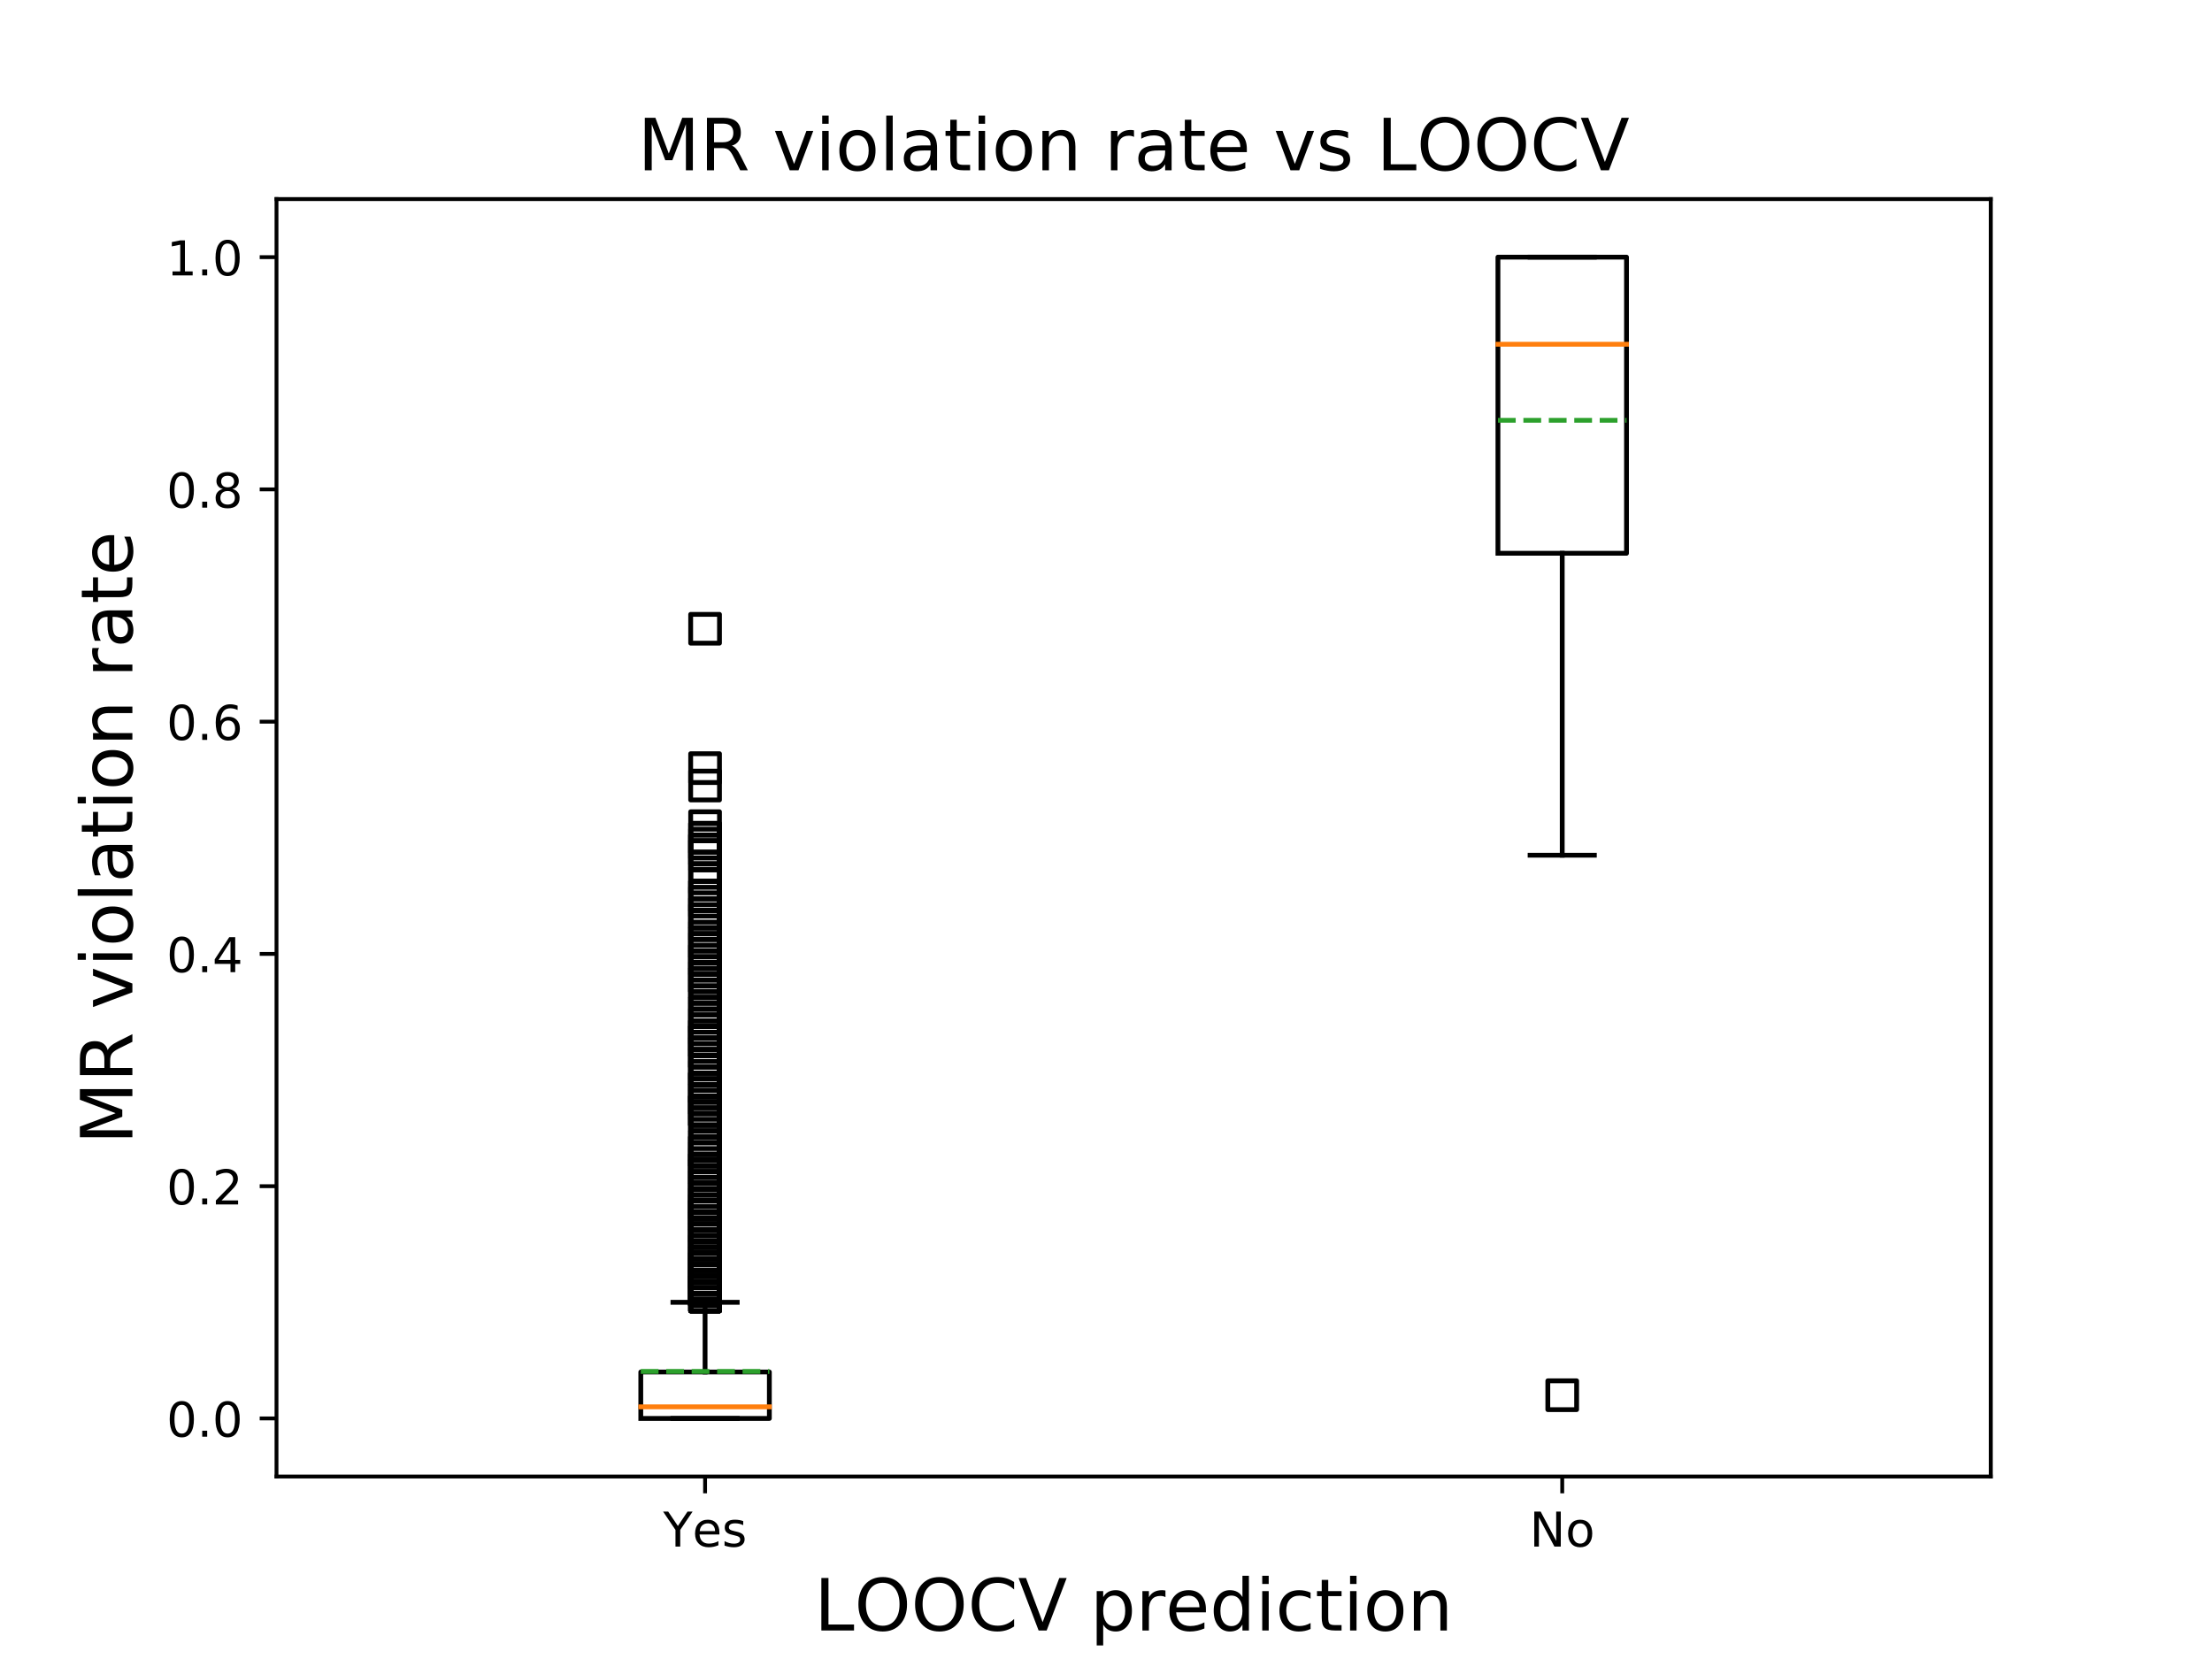 <?xml version="1.0" encoding="utf-8" standalone="no"?>
<!DOCTYPE svg PUBLIC "-//W3C//DTD SVG 1.1//EN"
  "http://www.w3.org/Graphics/SVG/1.1/DTD/svg11.dtd">
<!-- Created with matplotlib (https://matplotlib.org/) -->
<svg height="345.6pt" version="1.1" viewBox="0 0 460.8 345.6" width="460.8pt" xmlns="http://www.w3.org/2000/svg" xmlns:xlink="http://www.w3.org/1999/xlink">
 <defs>
  <style type="text/css">
*{stroke-linecap:butt;stroke-linejoin:round;}
  </style>
 </defs>
 <g id="figure_1">
  <g id="patch_1">
   <path d="M 0 345.6 
L 460.8 345.6 
L 460.8 0 
L 0 0 
z
" style="fill:#ffffff;"/>
  </g>
  <g id="axes_1">
   <g id="patch_2">
    <path d="M 57.6 307.584 
L 414.72 307.584 
L 414.72 41.472 
L 57.6 41.472 
z
" style="fill:#ffffff;"/>
   </g>
   <g id="matplotlib.axis_1">
    <g id="xtick_1">
     <g id="line2d_1">
      <defs>
       <path d="M 0 0 
L 0 3.5 
" id="m3d02e67200" style="stroke:#000000;stroke-width:0.8;"/>
      </defs>
      <g>
       <use style="stroke:#000000;stroke-width:0.8;" x="146.88" xlink:href="#m3d02e67200" y="307.584"/>
      </g>
     </g>
     <g id="text_1">
      <!-- Yes -->
      <defs>
       <path d="M -0.203 72.906 
L 10.406 72.906 
L 30.609 42.922 
L 50.688 72.906 
L 61.281 72.906 
L 35.5 34.719 
L 35.5 0 
L 25.594 0 
L 25.594 34.719 
z
" id="DejaVuSans-89"/>
       <path d="M 56.203 29.594 
L 56.203 25.203 
L 14.891 25.203 
Q 15.484 15.922 20.484 11.062 
Q 25.484 6.203 34.422 6.203 
Q 39.594 6.203 44.453 7.469 
Q 49.312 8.734 54.109 11.281 
L 54.109 2.781 
Q 49.266 0.734 44.188 -0.344 
Q 39.109 -1.422 33.891 -1.422 
Q 20.797 -1.422 13.156 6.188 
Q 5.516 13.812 5.516 26.812 
Q 5.516 40.234 12.766 48.109 
Q 20.016 56 32.328 56 
Q 43.359 56 49.781 48.891 
Q 56.203 41.797 56.203 29.594 
z
M 47.219 32.234 
Q 47.125 39.594 43.094 43.984 
Q 39.062 48.391 32.422 48.391 
Q 24.906 48.391 20.391 44.141 
Q 15.875 39.891 15.188 32.172 
z
" id="DejaVuSans-101"/>
       <path d="M 44.281 53.078 
L 44.281 44.578 
Q 40.484 46.531 36.375 47.5 
Q 32.281 48.484 27.875 48.484 
Q 21.188 48.484 17.844 46.438 
Q 14.5 44.391 14.5 40.281 
Q 14.5 37.156 16.891 35.375 
Q 19.281 33.594 26.516 31.984 
L 29.594 31.297 
Q 39.156 29.25 43.188 25.516 
Q 47.219 21.781 47.219 15.094 
Q 47.219 7.469 41.188 3.016 
Q 35.156 -1.422 24.609 -1.422 
Q 20.219 -1.422 15.453 -0.562 
Q 10.688 0.297 5.422 2 
L 5.422 11.281 
Q 10.406 8.688 15.234 7.391 
Q 20.062 6.109 24.812 6.109 
Q 31.156 6.109 34.562 8.281 
Q 37.984 10.453 37.984 14.406 
Q 37.984 18.062 35.516 20.016 
Q 33.062 21.969 24.703 23.781 
L 21.578 24.516 
Q 13.234 26.266 9.516 29.906 
Q 5.812 33.547 5.812 39.891 
Q 5.812 47.609 11.281 51.797 
Q 16.75 56 26.812 56 
Q 31.781 56 36.172 55.266 
Q 40.578 54.547 44.281 53.078 
z
" id="DejaVuSans-115"/>
      </defs>
      <g transform="translate(138.155 322.182)scale(0.1 -0.1)">
       <use xlink:href="#DejaVuSans-89"/>
       <use x="60.881" xlink:href="#DejaVuSans-101"/>
       <use x="122.404" xlink:href="#DejaVuSans-115"/>
      </g>
     </g>
    </g>
    <g id="xtick_2">
     <g id="line2d_2">
      <g>
       <use style="stroke:#000000;stroke-width:0.8;" x="325.44" xlink:href="#m3d02e67200" y="307.584"/>
      </g>
     </g>
     <g id="text_2">
      <!-- No -->
      <defs>
       <path d="M 9.812 72.906 
L 23.094 72.906 
L 55.422 11.922 
L 55.422 72.906 
L 64.984 72.906 
L 64.984 0 
L 51.703 0 
L 19.391 60.984 
L 19.391 0 
L 9.812 0 
z
" id="DejaVuSans-78"/>
       <path d="M 30.609 48.391 
Q 23.391 48.391 19.188 42.75 
Q 14.984 37.109 14.984 27.297 
Q 14.984 17.484 19.156 11.844 
Q 23.344 6.203 30.609 6.203 
Q 37.797 6.203 41.984 11.859 
Q 46.188 17.531 46.188 27.297 
Q 46.188 37.016 41.984 42.703 
Q 37.797 48.391 30.609 48.391 
z
M 30.609 56 
Q 42.328 56 49.016 48.375 
Q 55.719 40.766 55.719 27.297 
Q 55.719 13.875 49.016 6.219 
Q 42.328 -1.422 30.609 -1.422 
Q 18.844 -1.422 12.172 6.219 
Q 5.516 13.875 5.516 27.297 
Q 5.516 40.766 12.172 48.375 
Q 18.844 56 30.609 56 
z
" id="DejaVuSans-111"/>
      </defs>
      <g transform="translate(318.64 322.182)scale(0.1 -0.1)">
       <use xlink:href="#DejaVuSans-78"/>
       <use x="74.805" xlink:href="#DejaVuSans-111"/>
      </g>
     </g>
    </g>
    <g id="text_3">
     <!-- LOOCV prediction -->
     <defs>
      <path d="M 9.812 72.906 
L 19.672 72.906 
L 19.672 8.297 
L 55.172 8.297 
L 55.172 0 
L 9.812 0 
z
" id="DejaVuSans-76"/>
      <path d="M 39.406 66.219 
Q 28.656 66.219 22.328 58.203 
Q 16.016 50.203 16.016 36.375 
Q 16.016 22.609 22.328 14.594 
Q 28.656 6.594 39.406 6.594 
Q 50.141 6.594 56.422 14.594 
Q 62.703 22.609 62.703 36.375 
Q 62.703 50.203 56.422 58.203 
Q 50.141 66.219 39.406 66.219 
z
M 39.406 74.219 
Q 54.734 74.219 63.906 63.938 
Q 73.094 53.656 73.094 36.375 
Q 73.094 19.141 63.906 8.859 
Q 54.734 -1.422 39.406 -1.422 
Q 24.031 -1.422 14.812 8.828 
Q 5.609 19.094 5.609 36.375 
Q 5.609 53.656 14.812 63.938 
Q 24.031 74.219 39.406 74.219 
z
" id="DejaVuSans-79"/>
      <path d="M 64.406 67.281 
L 64.406 56.891 
Q 59.422 61.531 53.781 63.812 
Q 48.141 66.109 41.797 66.109 
Q 29.297 66.109 22.656 58.469 
Q 16.016 50.828 16.016 36.375 
Q 16.016 21.969 22.656 14.328 
Q 29.297 6.688 41.797 6.688 
Q 48.141 6.688 53.781 8.984 
Q 59.422 11.281 64.406 15.922 
L 64.406 5.609 
Q 59.234 2.094 53.438 0.328 
Q 47.656 -1.422 41.219 -1.422 
Q 24.656 -1.422 15.125 8.703 
Q 5.609 18.844 5.609 36.375 
Q 5.609 53.953 15.125 64.078 
Q 24.656 74.219 41.219 74.219 
Q 47.75 74.219 53.531 72.484 
Q 59.328 70.75 64.406 67.281 
z
" id="DejaVuSans-67"/>
      <path d="M 28.609 0 
L 0.781 72.906 
L 11.078 72.906 
L 34.188 11.531 
L 57.328 72.906 
L 67.578 72.906 
L 39.797 0 
z
" id="DejaVuSans-86"/>
      <path id="DejaVuSans-32"/>
      <path d="M 18.109 8.203 
L 18.109 -20.797 
L 9.078 -20.797 
L 9.078 54.688 
L 18.109 54.688 
L 18.109 46.391 
Q 20.953 51.266 25.266 53.625 
Q 29.594 56 35.594 56 
Q 45.562 56 51.781 48.094 
Q 58.016 40.188 58.016 27.297 
Q 58.016 14.406 51.781 6.484 
Q 45.562 -1.422 35.594 -1.422 
Q 29.594 -1.422 25.266 0.953 
Q 20.953 3.328 18.109 8.203 
z
M 48.688 27.297 
Q 48.688 37.203 44.609 42.844 
Q 40.531 48.484 33.406 48.484 
Q 26.266 48.484 22.188 42.844 
Q 18.109 37.203 18.109 27.297 
Q 18.109 17.391 22.188 11.75 
Q 26.266 6.109 33.406 6.109 
Q 40.531 6.109 44.609 11.75 
Q 48.688 17.391 48.688 27.297 
z
" id="DejaVuSans-112"/>
      <path d="M 41.109 46.297 
Q 39.594 47.172 37.812 47.578 
Q 36.031 48 33.891 48 
Q 26.266 48 22.188 43.047 
Q 18.109 38.094 18.109 28.812 
L 18.109 0 
L 9.078 0 
L 9.078 54.688 
L 18.109 54.688 
L 18.109 46.188 
Q 20.953 51.172 25.484 53.578 
Q 30.031 56 36.531 56 
Q 37.453 56 38.578 55.875 
Q 39.703 55.766 41.062 55.516 
z
" id="DejaVuSans-114"/>
      <path d="M 45.406 46.391 
L 45.406 75.984 
L 54.391 75.984 
L 54.391 0 
L 45.406 0 
L 45.406 8.203 
Q 42.578 3.328 38.25 0.953 
Q 33.938 -1.422 27.875 -1.422 
Q 17.969 -1.422 11.734 6.484 
Q 5.516 14.406 5.516 27.297 
Q 5.516 40.188 11.734 48.094 
Q 17.969 56 27.875 56 
Q 33.938 56 38.25 53.625 
Q 42.578 51.266 45.406 46.391 
z
M 14.797 27.297 
Q 14.797 17.391 18.875 11.75 
Q 22.953 6.109 30.078 6.109 
Q 37.203 6.109 41.297 11.75 
Q 45.406 17.391 45.406 27.297 
Q 45.406 37.203 41.297 42.844 
Q 37.203 48.484 30.078 48.484 
Q 22.953 48.484 18.875 42.844 
Q 14.797 37.203 14.797 27.297 
z
" id="DejaVuSans-100"/>
      <path d="M 9.422 54.688 
L 18.406 54.688 
L 18.406 0 
L 9.422 0 
z
M 9.422 75.984 
L 18.406 75.984 
L 18.406 64.594 
L 9.422 64.594 
z
" id="DejaVuSans-105"/>
      <path d="M 48.781 52.594 
L 48.781 44.188 
Q 44.969 46.297 41.141 47.344 
Q 37.312 48.391 33.406 48.391 
Q 24.656 48.391 19.812 42.844 
Q 14.984 37.312 14.984 27.297 
Q 14.984 17.281 19.812 11.734 
Q 24.656 6.203 33.406 6.203 
Q 37.312 6.203 41.141 7.25 
Q 44.969 8.297 48.781 10.406 
L 48.781 2.094 
Q 45.016 0.344 40.984 -0.531 
Q 36.969 -1.422 32.422 -1.422 
Q 20.062 -1.422 12.781 6.344 
Q 5.516 14.109 5.516 27.297 
Q 5.516 40.672 12.859 48.328 
Q 20.219 56 33.016 56 
Q 37.156 56 41.109 55.141 
Q 45.062 54.297 48.781 52.594 
z
" id="DejaVuSans-99"/>
      <path d="M 18.312 70.219 
L 18.312 54.688 
L 36.812 54.688 
L 36.812 47.703 
L 18.312 47.703 
L 18.312 18.016 
Q 18.312 11.328 20.141 9.422 
Q 21.969 7.516 27.594 7.516 
L 36.812 7.516 
L 36.812 0 
L 27.594 0 
Q 17.188 0 13.234 3.875 
Q 9.281 7.766 9.281 18.016 
L 9.281 47.703 
L 2.688 47.703 
L 2.688 54.688 
L 9.281 54.688 
L 9.281 70.219 
z
" id="DejaVuSans-116"/>
      <path d="M 54.891 33.016 
L 54.891 0 
L 45.906 0 
L 45.906 32.719 
Q 45.906 40.484 42.875 44.328 
Q 39.844 48.188 33.797 48.188 
Q 26.516 48.188 22.312 43.547 
Q 18.109 38.922 18.109 30.906 
L 18.109 0 
L 9.078 0 
L 9.078 54.688 
L 18.109 54.688 
L 18.109 46.188 
Q 21.344 51.125 25.703 53.562 
Q 30.078 56 35.797 56 
Q 45.219 56 50.047 50.172 
Q 54.891 44.344 54.891 33.016 
z
" id="DejaVuSans-110"/>
     </defs>
     <g transform="translate(169.634 339.66)scale(0.15 -0.15)">
      <use xlink:href="#DejaVuSans-76"/>
      <use x="55.666" xlink:href="#DejaVuSans-79"/>
      <use x="134.377" xlink:href="#DejaVuSans-79"/>
      <use x="213.088" xlink:href="#DejaVuSans-67"/>
      <use x="282.912" xlink:href="#DejaVuSans-86"/>
      <use x="351.32" xlink:href="#DejaVuSans-32"/>
      <use x="383.107" xlink:href="#DejaVuSans-112"/>
      <use x="446.584" xlink:href="#DejaVuSans-114"/>
      <use x="487.666" xlink:href="#DejaVuSans-101"/>
      <use x="549.189" xlink:href="#DejaVuSans-100"/>
      <use x="612.666" xlink:href="#DejaVuSans-105"/>
      <use x="640.449" xlink:href="#DejaVuSans-99"/>
      <use x="695.43" xlink:href="#DejaVuSans-116"/>
      <use x="734.639" xlink:href="#DejaVuSans-105"/>
      <use x="762.422" xlink:href="#DejaVuSans-111"/>
      <use x="823.604" xlink:href="#DejaVuSans-110"/>
     </g>
    </g>
   </g>
   <g id="matplotlib.axis_2">
    <g id="ytick_1">
     <g id="line2d_3">
      <defs>
       <path d="M 0 0 
L -3.5 0 
" id="me5394cf40d" style="stroke:#000000;stroke-width:0.8;"/>
      </defs>
      <g>
       <use style="stroke:#000000;stroke-width:0.8;" x="57.6" xlink:href="#me5394cf40d" y="295.488"/>
      </g>
     </g>
     <g id="text_4">
      <!-- 0.0 -->
      <defs>
       <path d="M 31.781 66.406 
Q 24.172 66.406 20.328 58.906 
Q 16.5 51.422 16.5 36.375 
Q 16.5 21.391 20.328 13.891 
Q 24.172 6.391 31.781 6.391 
Q 39.453 6.391 43.281 13.891 
Q 47.125 21.391 47.125 36.375 
Q 47.125 51.422 43.281 58.906 
Q 39.453 66.406 31.781 66.406 
z
M 31.781 74.219 
Q 44.047 74.219 50.516 64.516 
Q 56.984 54.828 56.984 36.375 
Q 56.984 17.969 50.516 8.266 
Q 44.047 -1.422 31.781 -1.422 
Q 19.531 -1.422 13.062 8.266 
Q 6.594 17.969 6.594 36.375 
Q 6.594 54.828 13.062 64.516 
Q 19.531 74.219 31.781 74.219 
z
" id="DejaVuSans-48"/>
       <path d="M 10.688 12.406 
L 21 12.406 
L 21 0 
L 10.688 0 
z
" id="DejaVuSans-46"/>
      </defs>
      <g transform="translate(34.697 299.287)scale(0.1 -0.1)">
       <use xlink:href="#DejaVuSans-48"/>
       <use x="63.623" xlink:href="#DejaVuSans-46"/>
       <use x="95.41" xlink:href="#DejaVuSans-48"/>
      </g>
     </g>
    </g>
    <g id="ytick_2">
     <g id="line2d_4">
      <g>
       <use style="stroke:#000000;stroke-width:0.8;" x="57.6" xlink:href="#me5394cf40d" y="247.104"/>
      </g>
     </g>
     <g id="text_5">
      <!-- 0.2 -->
      <defs>
       <path d="M 19.188 8.297 
L 53.609 8.297 
L 53.609 0 
L 7.328 0 
L 7.328 8.297 
Q 12.938 14.109 22.625 23.891 
Q 32.328 33.688 34.812 36.531 
Q 39.547 41.844 41.422 45.531 
Q 43.312 49.219 43.312 52.781 
Q 43.312 58.594 39.234 62.25 
Q 35.156 65.922 28.609 65.922 
Q 23.969 65.922 18.812 64.312 
Q 13.672 62.703 7.812 59.422 
L 7.812 69.391 
Q 13.766 71.781 18.938 73 
Q 24.125 74.219 28.422 74.219 
Q 39.75 74.219 46.484 68.547 
Q 53.219 62.891 53.219 53.422 
Q 53.219 48.922 51.531 44.891 
Q 49.859 40.875 45.406 35.406 
Q 44.188 33.984 37.641 27.219 
Q 31.109 20.453 19.188 8.297 
z
" id="DejaVuSans-50"/>
      </defs>
      <g transform="translate(34.697 250.903)scale(0.1 -0.1)">
       <use xlink:href="#DejaVuSans-48"/>
       <use x="63.623" xlink:href="#DejaVuSans-46"/>
       <use x="95.41" xlink:href="#DejaVuSans-50"/>
      </g>
     </g>
    </g>
    <g id="ytick_3">
     <g id="line2d_5">
      <g>
       <use style="stroke:#000000;stroke-width:0.8;" x="57.6" xlink:href="#me5394cf40d" y="198.72"/>
      </g>
     </g>
     <g id="text_6">
      <!-- 0.4 -->
      <defs>
       <path d="M 37.797 64.312 
L 12.891 25.391 
L 37.797 25.391 
z
M 35.203 72.906 
L 47.609 72.906 
L 47.609 25.391 
L 58.016 25.391 
L 58.016 17.188 
L 47.609 17.188 
L 47.609 0 
L 37.797 0 
L 37.797 17.188 
L 4.891 17.188 
L 4.891 26.703 
z
" id="DejaVuSans-52"/>
      </defs>
      <g transform="translate(34.697 202.519)scale(0.1 -0.1)">
       <use xlink:href="#DejaVuSans-48"/>
       <use x="63.623" xlink:href="#DejaVuSans-46"/>
       <use x="95.41" xlink:href="#DejaVuSans-52"/>
      </g>
     </g>
    </g>
    <g id="ytick_4">
     <g id="line2d_6">
      <g>
       <use style="stroke:#000000;stroke-width:0.8;" x="57.6" xlink:href="#me5394cf40d" y="150.336"/>
      </g>
     </g>
     <g id="text_7">
      <!-- 0.6 -->
      <defs>
       <path d="M 33.016 40.375 
Q 26.375 40.375 22.484 35.828 
Q 18.609 31.297 18.609 23.391 
Q 18.609 15.531 22.484 10.953 
Q 26.375 6.391 33.016 6.391 
Q 39.656 6.391 43.531 10.953 
Q 47.406 15.531 47.406 23.391 
Q 47.406 31.297 43.531 35.828 
Q 39.656 40.375 33.016 40.375 
z
M 52.594 71.297 
L 52.594 62.312 
Q 48.875 64.062 45.094 64.984 
Q 41.312 65.922 37.594 65.922 
Q 27.828 65.922 22.672 59.328 
Q 17.531 52.734 16.797 39.406 
Q 19.672 43.656 24.016 45.922 
Q 28.375 48.188 33.594 48.188 
Q 44.578 48.188 50.953 41.516 
Q 57.328 34.859 57.328 23.391 
Q 57.328 12.156 50.688 5.359 
Q 44.047 -1.422 33.016 -1.422 
Q 20.359 -1.422 13.672 8.266 
Q 6.984 17.969 6.984 36.375 
Q 6.984 53.656 15.188 63.938 
Q 23.391 74.219 37.203 74.219 
Q 40.922 74.219 44.703 73.484 
Q 48.484 72.75 52.594 71.297 
z
" id="DejaVuSans-54"/>
      </defs>
      <g transform="translate(34.697 154.135)scale(0.1 -0.1)">
       <use xlink:href="#DejaVuSans-48"/>
       <use x="63.623" xlink:href="#DejaVuSans-46"/>
       <use x="95.41" xlink:href="#DejaVuSans-54"/>
      </g>
     </g>
    </g>
    <g id="ytick_5">
     <g id="line2d_7">
      <g>
       <use style="stroke:#000000;stroke-width:0.8;" x="57.6" xlink:href="#me5394cf40d" y="101.952"/>
      </g>
     </g>
     <g id="text_8">
      <!-- 0.8 -->
      <defs>
       <path d="M 31.781 34.625 
Q 24.75 34.625 20.719 30.859 
Q 16.703 27.094 16.703 20.516 
Q 16.703 13.922 20.719 10.156 
Q 24.75 6.391 31.781 6.391 
Q 38.812 6.391 42.859 10.172 
Q 46.922 13.969 46.922 20.516 
Q 46.922 27.094 42.891 30.859 
Q 38.875 34.625 31.781 34.625 
z
M 21.922 38.812 
Q 15.578 40.375 12.031 44.719 
Q 8.5 49.078 8.5 55.328 
Q 8.5 64.062 14.719 69.141 
Q 20.953 74.219 31.781 74.219 
Q 42.672 74.219 48.875 69.141 
Q 55.078 64.062 55.078 55.328 
Q 55.078 49.078 51.531 44.719 
Q 48 40.375 41.703 38.812 
Q 48.828 37.156 52.797 32.312 
Q 56.781 27.484 56.781 20.516 
Q 56.781 9.906 50.312 4.234 
Q 43.844 -1.422 31.781 -1.422 
Q 19.734 -1.422 13.25 4.234 
Q 6.781 9.906 6.781 20.516 
Q 6.781 27.484 10.781 32.312 
Q 14.797 37.156 21.922 38.812 
z
M 18.312 54.391 
Q 18.312 48.734 21.844 45.562 
Q 25.391 42.391 31.781 42.391 
Q 38.141 42.391 41.719 45.562 
Q 45.312 48.734 45.312 54.391 
Q 45.312 60.062 41.719 63.234 
Q 38.141 66.406 31.781 66.406 
Q 25.391 66.406 21.844 63.234 
Q 18.312 60.062 18.312 54.391 
z
" id="DejaVuSans-56"/>
      </defs>
      <g transform="translate(34.697 105.751)scale(0.1 -0.1)">
       <use xlink:href="#DejaVuSans-48"/>
       <use x="63.623" xlink:href="#DejaVuSans-46"/>
       <use x="95.41" xlink:href="#DejaVuSans-56"/>
      </g>
     </g>
    </g>
    <g id="ytick_6">
     <g id="line2d_8">
      <g>
       <use style="stroke:#000000;stroke-width:0.8;" x="57.6" xlink:href="#me5394cf40d" y="53.568"/>
      </g>
     </g>
     <g id="text_9">
      <!-- 1.0 -->
      <defs>
       <path d="M 12.406 8.297 
L 28.516 8.297 
L 28.516 63.922 
L 10.984 60.406 
L 10.984 69.391 
L 28.422 72.906 
L 38.281 72.906 
L 38.281 8.297 
L 54.391 8.297 
L 54.391 0 
L 12.406 0 
z
" id="DejaVuSans-49"/>
      </defs>
      <g transform="translate(34.697 57.367)scale(0.1 -0.1)">
       <use xlink:href="#DejaVuSans-49"/>
       <use x="63.623" xlink:href="#DejaVuSans-46"/>
       <use x="95.41" xlink:href="#DejaVuSans-48"/>
      </g>
     </g>
    </g>
    <g id="text_10">
     <!-- MR violation rate -->
     <defs>
      <path d="M 9.812 72.906 
L 24.516 72.906 
L 43.109 23.297 
L 61.812 72.906 
L 76.516 72.906 
L 76.516 0 
L 66.891 0 
L 66.891 64.016 
L 48.094 14.016 
L 38.188 14.016 
L 19.391 64.016 
L 19.391 0 
L 9.812 0 
z
" id="DejaVuSans-77"/>
      <path d="M 44.391 34.188 
Q 47.562 33.109 50.562 29.594 
Q 53.562 26.078 56.594 19.922 
L 66.609 0 
L 56 0 
L 46.688 18.703 
Q 43.062 26.031 39.672 28.422 
Q 36.281 30.812 30.422 30.812 
L 19.672 30.812 
L 19.672 0 
L 9.812 0 
L 9.812 72.906 
L 32.078 72.906 
Q 44.578 72.906 50.734 67.672 
Q 56.891 62.453 56.891 51.906 
Q 56.891 45.016 53.688 40.469 
Q 50.484 35.938 44.391 34.188 
z
M 19.672 64.797 
L 19.672 38.922 
L 32.078 38.922 
Q 39.203 38.922 42.844 42.219 
Q 46.484 45.516 46.484 51.906 
Q 46.484 58.297 42.844 61.547 
Q 39.203 64.797 32.078 64.797 
z
" id="DejaVuSans-82"/>
      <path d="M 2.984 54.688 
L 12.5 54.688 
L 29.594 8.797 
L 46.688 54.688 
L 56.203 54.688 
L 35.688 0 
L 23.484 0 
z
" id="DejaVuSans-118"/>
      <path d="M 9.422 75.984 
L 18.406 75.984 
L 18.406 0 
L 9.422 0 
z
" id="DejaVuSans-108"/>
      <path d="M 34.281 27.484 
Q 23.391 27.484 19.188 25 
Q 14.984 22.516 14.984 16.5 
Q 14.984 11.719 18.141 8.906 
Q 21.297 6.109 26.703 6.109 
Q 34.188 6.109 38.703 11.406 
Q 43.219 16.703 43.219 25.484 
L 43.219 27.484 
z
M 52.203 31.203 
L 52.203 0 
L 43.219 0 
L 43.219 8.297 
Q 40.141 3.328 35.547 0.953 
Q 30.953 -1.422 24.312 -1.422 
Q 15.922 -1.422 10.953 3.297 
Q 6 8.016 6 15.922 
Q 6 25.141 12.172 29.828 
Q 18.359 34.516 30.609 34.516 
L 43.219 34.516 
L 43.219 35.406 
Q 43.219 41.609 39.141 45 
Q 35.062 48.391 27.688 48.391 
Q 23 48.391 18.547 47.266 
Q 14.109 46.141 10.016 43.891 
L 10.016 52.203 
Q 14.938 54.109 19.578 55.047 
Q 24.219 56 28.609 56 
Q 40.484 56 46.344 49.844 
Q 52.203 43.703 52.203 31.203 
z
" id="DejaVuSans-97"/>
     </defs>
     <g transform="translate(27.577 238.369)rotate(-90)scale(0.15 -0.15)">
      <use xlink:href="#DejaVuSans-77"/>
      <use x="86.279" xlink:href="#DejaVuSans-82"/>
      <use x="155.762" xlink:href="#DejaVuSans-32"/>
      <use x="187.549" xlink:href="#DejaVuSans-118"/>
      <use x="246.729" xlink:href="#DejaVuSans-105"/>
      <use x="274.512" xlink:href="#DejaVuSans-111"/>
      <use x="335.693" xlink:href="#DejaVuSans-108"/>
      <use x="363.477" xlink:href="#DejaVuSans-97"/>
      <use x="424.756" xlink:href="#DejaVuSans-116"/>
      <use x="463.965" xlink:href="#DejaVuSans-105"/>
      <use x="491.748" xlink:href="#DejaVuSans-111"/>
      <use x="552.93" xlink:href="#DejaVuSans-110"/>
      <use x="616.309" xlink:href="#DejaVuSans-32"/>
      <use x="648.096" xlink:href="#DejaVuSans-114"/>
      <use x="689.209" xlink:href="#DejaVuSans-97"/>
      <use x="750.488" xlink:href="#DejaVuSans-116"/>
      <use x="789.697" xlink:href="#DejaVuSans-101"/>
     </g>
    </g>
   </g>
   <g id="line2d_9">
    <path clip-path="url(#p00216e7d6b)" d="M 133.488 295.488 
L 160.272 295.488 
L 160.272 285.811 
L 133.488 285.811 
L 133.488 295.488 
" style="fill:none;stroke:#000000;stroke-linecap:square;"/>
   </g>
   <g id="line2d_10">
    <path clip-path="url(#p00216e7d6b)" d="M 146.88 295.488 
L 146.88 295.488 
" style="fill:none;stroke:#000000;stroke-linecap:square;"/>
   </g>
   <g id="line2d_11">
    <path clip-path="url(#p00216e7d6b)" d="M 146.88 285.811 
L 146.88 271.296 
" style="fill:none;stroke:#000000;stroke-linecap:square;"/>
   </g>
   <g id="line2d_12">
    <path clip-path="url(#p00216e7d6b)" d="M 140.184 295.488 
L 153.576 295.488 
" style="fill:none;stroke:#000000;stroke-linecap:square;"/>
   </g>
   <g id="line2d_13">
    <path clip-path="url(#p00216e7d6b)" d="M 140.184 271.296 
L 153.576 271.296 
" style="fill:none;stroke:#000000;stroke-linecap:square;"/>
   </g>
   <g id="line2d_14">
    <defs>
     <path d="M -3 3 
L 3 3 
L 3 -3 
L -3 -3 
z
" id="m9f5972777c" style="stroke:#000000;stroke-linejoin:miter;"/>
    </defs>
    <g clip-path="url(#p00216e7d6b)">
     <use style="fill-opacity:0;stroke:#000000;stroke-linejoin:miter;" x="146.88" xlink:href="#m9f5972777c" y="266.458"/>
     <use style="fill-opacity:0;stroke:#000000;stroke-linejoin:miter;" x="146.88" xlink:href="#m9f5972777c" y="249.523"/>
     <use style="fill-opacity:0;stroke:#000000;stroke-linejoin:miter;" x="146.88" xlink:href="#m9f5972777c" y="243.475"/>
     <use style="fill-opacity:0;stroke:#000000;stroke-linejoin:miter;" x="146.88" xlink:href="#m9f5972777c" y="231.379"/>
     <use style="fill-opacity:0;stroke:#000000;stroke-linejoin:miter;" x="146.88" xlink:href="#m9f5972777c" y="255.571"/>
     <use style="fill-opacity:0;stroke:#000000;stroke-linejoin:miter;" x="146.88" xlink:href="#m9f5972777c" y="253.152"/>
     <use style="fill-opacity:0;stroke:#000000;stroke-linejoin:miter;" x="146.88" xlink:href="#m9f5972777c" y="261.619"/>
     <use style="fill-opacity:0;stroke:#000000;stroke-linejoin:miter;" x="146.88" xlink:href="#m9f5972777c" y="264.038"/>
     <use style="fill-opacity:0;stroke:#000000;stroke-linejoin:miter;" x="146.88" xlink:href="#m9f5972777c" y="216.864"/>
     <use style="fill-opacity:0;stroke:#000000;stroke-linejoin:miter;" x="146.88" xlink:href="#m9f5972777c" y="238.637"/>
     <use style="fill-opacity:0;stroke:#000000;stroke-linejoin:miter;" x="146.88" xlink:href="#m9f5972777c" y="199.93"/>
     <use style="fill-opacity:0;stroke:#000000;stroke-linejoin:miter;" x="146.88" xlink:href="#m9f5972777c" y="255.571"/>
     <use style="fill-opacity:0;stroke:#000000;stroke-linejoin:miter;" x="146.88" xlink:href="#m9f5972777c" y="250.733"/>
     <use style="fill-opacity:0;stroke:#000000;stroke-linejoin:miter;" x="146.88" xlink:href="#m9f5972777c" y="186.624"/>
     <use style="fill-opacity:0;stroke:#000000;stroke-linejoin:miter;" x="146.88" xlink:href="#m9f5972777c" y="213.235"/>
     <use style="fill-opacity:0;stroke:#000000;stroke-linejoin:miter;" x="146.88" xlink:href="#m9f5972777c" y="254.362"/>
     <use style="fill-opacity:0;stroke:#000000;stroke-linejoin:miter;" x="146.88" xlink:href="#m9f5972777c" y="243.475"/>
     <use style="fill-opacity:0;stroke:#000000;stroke-linejoin:miter;" x="146.88" xlink:href="#m9f5972777c" y="219.283"/>
     <use style="fill-opacity:0;stroke:#000000;stroke-linejoin:miter;" x="146.88" xlink:href="#m9f5972777c" y="172.109"/>
     <use style="fill-opacity:0;stroke:#000000;stroke-linejoin:miter;" x="146.88" xlink:href="#m9f5972777c" y="130.982"/>
     <use style="fill-opacity:0;stroke:#000000;stroke-linejoin:miter;" x="146.88" xlink:href="#m9f5972777c" y="226.541"/>
     <use style="fill-opacity:0;stroke:#000000;stroke-linejoin:miter;" x="146.88" xlink:href="#m9f5972777c" y="197.51"/>
     <use style="fill-opacity:0;stroke:#000000;stroke-linejoin:miter;" x="146.88" xlink:href="#m9f5972777c" y="187.834"/>
     <use style="fill-opacity:0;stroke:#000000;stroke-linejoin:miter;" x="146.88" xlink:href="#m9f5972777c" y="231.379"/>
     <use style="fill-opacity:0;stroke:#000000;stroke-linejoin:miter;" x="146.88" xlink:href="#m9f5972777c" y="265.248"/>
     <use style="fill-opacity:0;stroke:#000000;stroke-linejoin:miter;" x="146.88" xlink:href="#m9f5972777c" y="212.026"/>
     <use style="fill-opacity:0;stroke:#000000;stroke-linejoin:miter;" x="146.88" xlink:href="#m9f5972777c" y="264.038"/>
     <use style="fill-opacity:0;stroke:#000000;stroke-linejoin:miter;" x="146.88" xlink:href="#m9f5972777c" y="222.912"/>
     <use style="fill-opacity:0;stroke:#000000;stroke-linejoin:miter;" x="146.88" xlink:href="#m9f5972777c" y="215.654"/>
     <use style="fill-opacity:0;stroke:#000000;stroke-linejoin:miter;" x="146.88" xlink:href="#m9f5972777c" y="262.829"/>
     <use style="fill-opacity:0;stroke:#000000;stroke-linejoin:miter;" x="146.88" xlink:href="#m9f5972777c" y="180.576"/>
     <use style="fill-opacity:0;stroke:#000000;stroke-linejoin:miter;" x="146.88" xlink:href="#m9f5972777c" y="231.379"/>
     <use style="fill-opacity:0;stroke:#000000;stroke-linejoin:miter;" x="146.88" xlink:href="#m9f5972777c" y="221.702"/>
     <use style="fill-opacity:0;stroke:#000000;stroke-linejoin:miter;" x="146.88" xlink:href="#m9f5972777c" y="261.619"/>
     <use style="fill-opacity:0;stroke:#000000;stroke-linejoin:miter;" x="146.88" xlink:href="#m9f5972777c" y="244.685"/>
     <use style="fill-opacity:0;stroke:#000000;stroke-linejoin:miter;" x="146.88" xlink:href="#m9f5972777c" y="262.829"/>
     <use style="fill-opacity:0;stroke:#000000;stroke-linejoin:miter;" x="146.88" xlink:href="#m9f5972777c" y="186.624"/>
     <use style="fill-opacity:0;stroke:#000000;stroke-linejoin:miter;" x="146.88" xlink:href="#m9f5972777c" y="245.894"/>
     <use style="fill-opacity:0;stroke:#000000;stroke-linejoin:miter;" x="146.88" xlink:href="#m9f5972777c" y="195.091"/>
     <use style="fill-opacity:0;stroke:#000000;stroke-linejoin:miter;" x="146.88" xlink:href="#m9f5972777c" y="204.768"/>
     <use style="fill-opacity:0;stroke:#000000;stroke-linejoin:miter;" x="146.88" xlink:href="#m9f5972777c" y="216.864"/>
     <use style="fill-opacity:0;stroke:#000000;stroke-linejoin:miter;" x="146.88" xlink:href="#m9f5972777c" y="261.619"/>
     <use style="fill-opacity:0;stroke:#000000;stroke-linejoin:miter;" x="146.88" xlink:href="#m9f5972777c" y="255.571"/>
     <use style="fill-opacity:0;stroke:#000000;stroke-linejoin:miter;" x="146.88" xlink:href="#m9f5972777c" y="270.086"/>
     <use style="fill-opacity:0;stroke:#000000;stroke-linejoin:miter;" x="146.88" xlink:href="#m9f5972777c" y="210.816"/>
     <use style="fill-opacity:0;stroke:#000000;stroke-linejoin:miter;" x="146.88" xlink:href="#m9f5972777c" y="231.379"/>
     <use style="fill-opacity:0;stroke:#000000;stroke-linejoin:miter;" x="146.88" xlink:href="#m9f5972777c" y="184.205"/>
     <use style="fill-opacity:0;stroke:#000000;stroke-linejoin:miter;" x="146.88" xlink:href="#m9f5972777c" y="216.864"/>
     <use style="fill-opacity:0;stroke:#000000;stroke-linejoin:miter;" x="146.88" xlink:href="#m9f5972777c" y="244.685"/>
     <use style="fill-opacity:0;stroke:#000000;stroke-linejoin:miter;" x="146.88" xlink:href="#m9f5972777c" y="176.947"/>
     <use style="fill-opacity:0;stroke:#000000;stroke-linejoin:miter;" x="146.88" xlink:href="#m9f5972777c" y="244.685"/>
     <use style="fill-opacity:0;stroke:#000000;stroke-linejoin:miter;" x="146.88" xlink:href="#m9f5972777c" y="208.397"/>
     <use style="fill-opacity:0;stroke:#000000;stroke-linejoin:miter;" x="146.88" xlink:href="#m9f5972777c" y="264.038"/>
     <use style="fill-opacity:0;stroke:#000000;stroke-linejoin:miter;" x="146.88" xlink:href="#m9f5972777c" y="253.152"/>
     <use style="fill-opacity:0;stroke:#000000;stroke-linejoin:miter;" x="146.88" xlink:href="#m9f5972777c" y="266.458"/>
     <use style="fill-opacity:0;stroke:#000000;stroke-linejoin:miter;" x="146.88" xlink:href="#m9f5972777c" y="239.846"/>
     <use style="fill-opacity:0;stroke:#000000;stroke-linejoin:miter;" x="146.88" xlink:href="#m9f5972777c" y="231.379"/>
     <use style="fill-opacity:0;stroke:#000000;stroke-linejoin:miter;" x="146.88" xlink:href="#m9f5972777c" y="268.877"/>
     <use style="fill-opacity:0;stroke:#000000;stroke-linejoin:miter;" x="146.88" xlink:href="#m9f5972777c" y="249.523"/>
     <use style="fill-opacity:0;stroke:#000000;stroke-linejoin:miter;" x="146.88" xlink:href="#m9f5972777c" y="216.864"/>
     <use style="fill-opacity:0;stroke:#000000;stroke-linejoin:miter;" x="146.88" xlink:href="#m9f5972777c" y="250.733"/>
     <use style="fill-opacity:0;stroke:#000000;stroke-linejoin:miter;" x="146.88" xlink:href="#m9f5972777c" y="239.846"/>
     <use style="fill-opacity:0;stroke:#000000;stroke-linejoin:miter;" x="146.88" xlink:href="#m9f5972777c" y="264.038"/>
     <use style="fill-opacity:0;stroke:#000000;stroke-linejoin:miter;" x="146.88" xlink:href="#m9f5972777c" y="251.942"/>
     <use style="fill-opacity:0;stroke:#000000;stroke-linejoin:miter;" x="146.88" xlink:href="#m9f5972777c" y="231.379"/>
     <use style="fill-opacity:0;stroke:#000000;stroke-linejoin:miter;" x="146.88" xlink:href="#m9f5972777c" y="257.99"/>
     <use style="fill-opacity:0;stroke:#000000;stroke-linejoin:miter;" x="146.88" xlink:href="#m9f5972777c" y="219.283"/>
     <use style="fill-opacity:0;stroke:#000000;stroke-linejoin:miter;" x="146.88" xlink:href="#m9f5972777c" y="270.086"/>
     <use style="fill-opacity:0;stroke:#000000;stroke-linejoin:miter;" x="146.88" xlink:href="#m9f5972777c" y="257.99"/>
     <use style="fill-opacity:0;stroke:#000000;stroke-linejoin:miter;" x="146.88" xlink:href="#m9f5972777c" y="199.93"/>
     <use style="fill-opacity:0;stroke:#000000;stroke-linejoin:miter;" x="146.88" xlink:href="#m9f5972777c" y="178.157"/>
     <use style="fill-opacity:0;stroke:#000000;stroke-linejoin:miter;" x="146.88" xlink:href="#m9f5972777c" y="175.738"/>
     <use style="fill-opacity:0;stroke:#000000;stroke-linejoin:miter;" x="146.88" xlink:href="#m9f5972777c" y="268.877"/>
     <use style="fill-opacity:0;stroke:#000000;stroke-linejoin:miter;" x="146.88" xlink:href="#m9f5972777c" y="247.104"/>
     <use style="fill-opacity:0;stroke:#000000;stroke-linejoin:miter;" x="146.88" xlink:href="#m9f5972777c" y="210.816"/>
     <use style="fill-opacity:0;stroke:#000000;stroke-linejoin:miter;" x="146.88" xlink:href="#m9f5972777c" y="226.541"/>
     <use style="fill-opacity:0;stroke:#000000;stroke-linejoin:miter;" x="146.88" xlink:href="#m9f5972777c" y="257.99"/>
     <use style="fill-opacity:0;stroke:#000000;stroke-linejoin:miter;" x="146.88" xlink:href="#m9f5972777c" y="163.642"/>
     <use style="fill-opacity:0;stroke:#000000;stroke-linejoin:miter;" x="146.88" xlink:href="#m9f5972777c" y="198.72"/>
     <use style="fill-opacity:0;stroke:#000000;stroke-linejoin:miter;" x="146.88" xlink:href="#m9f5972777c" y="160.013"/>
     <use style="fill-opacity:0;stroke:#000000;stroke-linejoin:miter;" x="146.88" xlink:href="#m9f5972777c" y="250.733"/>
     <use style="fill-opacity:0;stroke:#000000;stroke-linejoin:miter;" x="146.88" xlink:href="#m9f5972777c" y="174.528"/>
     <use style="fill-opacity:0;stroke:#000000;stroke-linejoin:miter;" x="146.88" xlink:href="#m9f5972777c" y="224.122"/>
     <use style="fill-opacity:0;stroke:#000000;stroke-linejoin:miter;" x="146.88" xlink:href="#m9f5972777c" y="247.104"/>
     <use style="fill-opacity:0;stroke:#000000;stroke-linejoin:miter;" x="146.88" xlink:href="#m9f5972777c" y="256.781"/>
     <use style="fill-opacity:0;stroke:#000000;stroke-linejoin:miter;" x="146.88" xlink:href="#m9f5972777c" y="186.624"/>
     <use style="fill-opacity:0;stroke:#000000;stroke-linejoin:miter;" x="146.88" xlink:href="#m9f5972777c" y="267.667"/>
     <use style="fill-opacity:0;stroke:#000000;stroke-linejoin:miter;" x="146.88" xlink:href="#m9f5972777c" y="235.008"/>
     <use style="fill-opacity:0;stroke:#000000;stroke-linejoin:miter;" x="146.88" xlink:href="#m9f5972777c" y="249.523"/>
     <use style="fill-opacity:0;stroke:#000000;stroke-linejoin:miter;" x="146.88" xlink:href="#m9f5972777c" y="239.846"/>
     <use style="fill-opacity:0;stroke:#000000;stroke-linejoin:miter;" x="146.88" xlink:href="#m9f5972777c" y="262.829"/>
     <use style="fill-opacity:0;stroke:#000000;stroke-linejoin:miter;" x="146.88" xlink:href="#m9f5972777c" y="268.877"/>
     <use style="fill-opacity:0;stroke:#000000;stroke-linejoin:miter;" x="146.88" xlink:href="#m9f5972777c" y="176.947"/>
     <use style="fill-opacity:0;stroke:#000000;stroke-linejoin:miter;" x="146.88" xlink:href="#m9f5972777c" y="203.558"/>
     <use style="fill-opacity:0;stroke:#000000;stroke-linejoin:miter;" x="146.88" xlink:href="#m9f5972777c" y="192.672"/>
     <use style="fill-opacity:0;stroke:#000000;stroke-linejoin:miter;" x="146.88" xlink:href="#m9f5972777c" y="267.667"/>
     <use style="fill-opacity:0;stroke:#000000;stroke-linejoin:miter;" x="146.88" xlink:href="#m9f5972777c" y="190.253"/>
     <use style="fill-opacity:0;stroke:#000000;stroke-linejoin:miter;" x="146.88" xlink:href="#m9f5972777c" y="210.816"/>
     <use style="fill-opacity:0;stroke:#000000;stroke-linejoin:miter;" x="146.88" xlink:href="#m9f5972777c" y="251.942"/>
     <use style="fill-opacity:0;stroke:#000000;stroke-linejoin:miter;" x="146.88" xlink:href="#m9f5972777c" y="174.528"/>
     <use style="fill-opacity:0;stroke:#000000;stroke-linejoin:miter;" x="146.88" xlink:href="#m9f5972777c" y="266.458"/>
     <use style="fill-opacity:0;stroke:#000000;stroke-linejoin:miter;" x="146.88" xlink:href="#m9f5972777c" y="253.152"/>
     <use style="fill-opacity:0;stroke:#000000;stroke-linejoin:miter;" x="146.88" xlink:href="#m9f5972777c" y="264.038"/>
     <use style="fill-opacity:0;stroke:#000000;stroke-linejoin:miter;" x="146.88" xlink:href="#m9f5972777c" y="268.877"/>
     <use style="fill-opacity:0;stroke:#000000;stroke-linejoin:miter;" x="146.88" xlink:href="#m9f5972777c" y="266.458"/>
     <use style="fill-opacity:0;stroke:#000000;stroke-linejoin:miter;" x="146.88" xlink:href="#m9f5972777c" y="264.038"/>
     <use style="fill-opacity:0;stroke:#000000;stroke-linejoin:miter;" x="146.88" xlink:href="#m9f5972777c" y="250.733"/>
     <use style="fill-opacity:0;stroke:#000000;stroke-linejoin:miter;" x="146.88" xlink:href="#m9f5972777c" y="222.912"/>
     <use style="fill-opacity:0;stroke:#000000;stroke-linejoin:miter;" x="146.88" xlink:href="#m9f5972777c" y="191.462"/>
     <use style="fill-opacity:0;stroke:#000000;stroke-linejoin:miter;" x="146.88" xlink:href="#m9f5972777c" y="268.877"/>
     <use style="fill-opacity:0;stroke:#000000;stroke-linejoin:miter;" x="146.88" xlink:href="#m9f5972777c" y="256.781"/>
     <use style="fill-opacity:0;stroke:#000000;stroke-linejoin:miter;" x="146.88" xlink:href="#m9f5972777c" y="268.877"/>
     <use style="fill-opacity:0;stroke:#000000;stroke-linejoin:miter;" x="146.88" xlink:href="#m9f5972777c" y="227.75"/>
     <use style="fill-opacity:0;stroke:#000000;stroke-linejoin:miter;" x="146.88" xlink:href="#m9f5972777c" y="268.877"/>
     <use style="fill-opacity:0;stroke:#000000;stroke-linejoin:miter;" x="146.88" xlink:href="#m9f5972777c" y="192.672"/>
     <use style="fill-opacity:0;stroke:#000000;stroke-linejoin:miter;" x="146.88" xlink:href="#m9f5972777c" y="242.266"/>
     <use style="fill-opacity:0;stroke:#000000;stroke-linejoin:miter;" x="146.88" xlink:href="#m9f5972777c" y="243.475"/>
     <use style="fill-opacity:0;stroke:#000000;stroke-linejoin:miter;" x="146.88" xlink:href="#m9f5972777c" y="216.864"/>
     <use style="fill-opacity:0;stroke:#000000;stroke-linejoin:miter;" x="146.88" xlink:href="#m9f5972777c" y="207.187"/>
     <use style="fill-opacity:0;stroke:#000000;stroke-linejoin:miter;" x="146.88" xlink:href="#m9f5972777c" y="264.038"/>
     <use style="fill-opacity:0;stroke:#000000;stroke-linejoin:miter;" x="146.88" xlink:href="#m9f5972777c" y="268.877"/>
     <use style="fill-opacity:0;stroke:#000000;stroke-linejoin:miter;" x="146.88" xlink:href="#m9f5972777c" y="241.056"/>
     <use style="fill-opacity:0;stroke:#000000;stroke-linejoin:miter;" x="146.88" xlink:href="#m9f5972777c" y="270.086"/>
     <use style="fill-opacity:0;stroke:#000000;stroke-linejoin:miter;" x="146.88" xlink:href="#m9f5972777c" y="226.541"/>
     <use style="fill-opacity:0;stroke:#000000;stroke-linejoin:miter;" x="146.88" xlink:href="#m9f5972777c" y="262.829"/>
     <use style="fill-opacity:0;stroke:#000000;stroke-linejoin:miter;" x="146.88" xlink:href="#m9f5972777c" y="241.056"/>
     <use style="fill-opacity:0;stroke:#000000;stroke-linejoin:miter;" x="146.88" xlink:href="#m9f5972777c" y="256.781"/>
     <use style="fill-opacity:0;stroke:#000000;stroke-linejoin:miter;" x="146.88" xlink:href="#m9f5972777c" y="201.139"/>
     <use style="fill-opacity:0;stroke:#000000;stroke-linejoin:miter;" x="146.88" xlink:href="#m9f5972777c" y="239.846"/>
     <use style="fill-opacity:0;stroke:#000000;stroke-linejoin:miter;" x="146.88" xlink:href="#m9f5972777c" y="205.978"/>
     <use style="fill-opacity:0;stroke:#000000;stroke-linejoin:miter;" x="146.88" xlink:href="#m9f5972777c" y="255.571"/>
     <use style="fill-opacity:0;stroke:#000000;stroke-linejoin:miter;" x="146.88" xlink:href="#m9f5972777c" y="228.96"/>
     <use style="fill-opacity:0;stroke:#000000;stroke-linejoin:miter;" x="146.88" xlink:href="#m9f5972777c" y="196.301"/>
     <use style="fill-opacity:0;stroke:#000000;stroke-linejoin:miter;" x="146.88" xlink:href="#m9f5972777c" y="226.541"/>
     <use style="fill-opacity:0;stroke:#000000;stroke-linejoin:miter;" x="146.88" xlink:href="#m9f5972777c" y="260.41"/>
     <use style="fill-opacity:0;stroke:#000000;stroke-linejoin:miter;" x="146.88" xlink:href="#m9f5972777c" y="259.2"/>
     <use style="fill-opacity:0;stroke:#000000;stroke-linejoin:miter;" x="146.88" xlink:href="#m9f5972777c" y="265.248"/>
     <use style="fill-opacity:0;stroke:#000000;stroke-linejoin:miter;" x="146.88" xlink:href="#m9f5972777c" y="213.235"/>
     <use style="fill-opacity:0;stroke:#000000;stroke-linejoin:miter;" x="146.88" xlink:href="#m9f5972777c" y="267.667"/>
     <use style="fill-opacity:0;stroke:#000000;stroke-linejoin:miter;" x="146.88" xlink:href="#m9f5972777c" y="262.829"/>
     <use style="fill-opacity:0;stroke:#000000;stroke-linejoin:miter;" x="146.88" xlink:href="#m9f5972777c" y="265.248"/>
     <use style="fill-opacity:0;stroke:#000000;stroke-linejoin:miter;" x="146.88" xlink:href="#m9f5972777c" y="178.157"/>
     <use style="fill-opacity:0;stroke:#000000;stroke-linejoin:miter;" x="146.88" xlink:href="#m9f5972777c" y="250.733"/>
     <use style="fill-opacity:0;stroke:#000000;stroke-linejoin:miter;" x="146.88" xlink:href="#m9f5972777c" y="268.877"/>
     <use style="fill-opacity:0;stroke:#000000;stroke-linejoin:miter;" x="146.88" xlink:href="#m9f5972777c" y="243.475"/>
     <use style="fill-opacity:0;stroke:#000000;stroke-linejoin:miter;" x="146.88" xlink:href="#m9f5972777c" y="253.152"/>
     <use style="fill-opacity:0;stroke:#000000;stroke-linejoin:miter;" x="146.88" xlink:href="#m9f5972777c" y="221.702"/>
     <use style="fill-opacity:0;stroke:#000000;stroke-linejoin:miter;" x="146.88" xlink:href="#m9f5972777c" y="255.571"/>
     <use style="fill-opacity:0;stroke:#000000;stroke-linejoin:miter;" x="146.88" xlink:href="#m9f5972777c" y="251.942"/>
     <use style="fill-opacity:0;stroke:#000000;stroke-linejoin:miter;" x="146.88" xlink:href="#m9f5972777c" y="232.589"/>
     <use style="fill-opacity:0;stroke:#000000;stroke-linejoin:miter;" x="146.88" xlink:href="#m9f5972777c" y="270.086"/>
     <use style="fill-opacity:0;stroke:#000000;stroke-linejoin:miter;" x="146.88" xlink:href="#m9f5972777c" y="270.086"/>
     <use style="fill-opacity:0;stroke:#000000;stroke-linejoin:miter;" x="146.88" xlink:href="#m9f5972777c" y="260.41"/>
     <use style="fill-opacity:0;stroke:#000000;stroke-linejoin:miter;" x="146.88" xlink:href="#m9f5972777c" y="238.637"/>
     <use style="fill-opacity:0;stroke:#000000;stroke-linejoin:miter;" x="146.88" xlink:href="#m9f5972777c" y="259.2"/>
     <use style="fill-opacity:0;stroke:#000000;stroke-linejoin:miter;" x="146.88" xlink:href="#m9f5972777c" y="268.877"/>
     <use style="fill-opacity:0;stroke:#000000;stroke-linejoin:miter;" x="146.88" xlink:href="#m9f5972777c" y="253.152"/>
     <use style="fill-opacity:0;stroke:#000000;stroke-linejoin:miter;" x="146.88" xlink:href="#m9f5972777c" y="243.475"/>
     <use style="fill-opacity:0;stroke:#000000;stroke-linejoin:miter;" x="146.88" xlink:href="#m9f5972777c" y="238.637"/>
     <use style="fill-opacity:0;stroke:#000000;stroke-linejoin:miter;" x="146.88" xlink:href="#m9f5972777c" y="265.248"/>
     <use style="fill-opacity:0;stroke:#000000;stroke-linejoin:miter;" x="146.88" xlink:href="#m9f5972777c" y="196.301"/>
     <use style="fill-opacity:0;stroke:#000000;stroke-linejoin:miter;" x="146.88" xlink:href="#m9f5972777c" y="182.995"/>
     <use style="fill-opacity:0;stroke:#000000;stroke-linejoin:miter;" x="146.88" xlink:href="#m9f5972777c" y="237.427"/>
     <use style="fill-opacity:0;stroke:#000000;stroke-linejoin:miter;" x="146.88" xlink:href="#m9f5972777c" y="215.654"/>
     <use style="fill-opacity:0;stroke:#000000;stroke-linejoin:miter;" x="146.88" xlink:href="#m9f5972777c" y="260.41"/>
     <use style="fill-opacity:0;stroke:#000000;stroke-linejoin:miter;" x="146.88" xlink:href="#m9f5972777c" y="259.2"/>
     <use style="fill-opacity:0;stroke:#000000;stroke-linejoin:miter;" x="146.88" xlink:href="#m9f5972777c" y="253.152"/>
     <use style="fill-opacity:0;stroke:#000000;stroke-linejoin:miter;" x="146.88" xlink:href="#m9f5972777c" y="244.685"/>
     <use style="fill-opacity:0;stroke:#000000;stroke-linejoin:miter;" x="146.88" xlink:href="#m9f5972777c" y="249.523"/>
     <use style="fill-opacity:0;stroke:#000000;stroke-linejoin:miter;" x="146.88" xlink:href="#m9f5972777c" y="270.086"/>
     <use style="fill-opacity:0;stroke:#000000;stroke-linejoin:miter;" x="146.88" xlink:href="#m9f5972777c" y="214.445"/>
     <use style="fill-opacity:0;stroke:#000000;stroke-linejoin:miter;" x="146.88" xlink:href="#m9f5972777c" y="260.41"/>
     <use style="fill-opacity:0;stroke:#000000;stroke-linejoin:miter;" x="146.88" xlink:href="#m9f5972777c" y="239.846"/>
     <use style="fill-opacity:0;stroke:#000000;stroke-linejoin:miter;" x="146.88" xlink:href="#m9f5972777c" y="248.314"/>
     <use style="fill-opacity:0;stroke:#000000;stroke-linejoin:miter;" x="146.88" xlink:href="#m9f5972777c" y="253.152"/>
     <use style="fill-opacity:0;stroke:#000000;stroke-linejoin:miter;" x="146.88" xlink:href="#m9f5972777c" y="222.912"/>
     <use style="fill-opacity:0;stroke:#000000;stroke-linejoin:miter;" x="146.88" xlink:href="#m9f5972777c" y="228.96"/>
     <use style="fill-opacity:0;stroke:#000000;stroke-linejoin:miter;" x="146.88" xlink:href="#m9f5972777c" y="203.558"/>
     <use style="fill-opacity:0;stroke:#000000;stroke-linejoin:miter;" x="146.88" xlink:href="#m9f5972777c" y="250.733"/>
     <use style="fill-opacity:0;stroke:#000000;stroke-linejoin:miter;" x="146.88" xlink:href="#m9f5972777c" y="265.248"/>
     <use style="fill-opacity:0;stroke:#000000;stroke-linejoin:miter;" x="146.88" xlink:href="#m9f5972777c" y="190.253"/>
     <use style="fill-opacity:0;stroke:#000000;stroke-linejoin:miter;" x="146.88" xlink:href="#m9f5972777c" y="228.96"/>
     <use style="fill-opacity:0;stroke:#000000;stroke-linejoin:miter;" x="146.88" xlink:href="#m9f5972777c" y="215.654"/>
     <use style="fill-opacity:0;stroke:#000000;stroke-linejoin:miter;" x="146.88" xlink:href="#m9f5972777c" y="233.798"/>
     <use style="fill-opacity:0;stroke:#000000;stroke-linejoin:miter;" x="146.88" xlink:href="#m9f5972777c" y="226.541"/>
     <use style="fill-opacity:0;stroke:#000000;stroke-linejoin:miter;" x="146.88" xlink:href="#m9f5972777c" y="247.104"/>
     <use style="fill-opacity:0;stroke:#000000;stroke-linejoin:miter;" x="146.88" xlink:href="#m9f5972777c" y="222.912"/>
     <use style="fill-opacity:0;stroke:#000000;stroke-linejoin:miter;" x="146.88" xlink:href="#m9f5972777c" y="256.781"/>
     <use style="fill-opacity:0;stroke:#000000;stroke-linejoin:miter;" x="146.88" xlink:href="#m9f5972777c" y="216.864"/>
     <use style="fill-opacity:0;stroke:#000000;stroke-linejoin:miter;" x="146.88" xlink:href="#m9f5972777c" y="244.685"/>
     <use style="fill-opacity:0;stroke:#000000;stroke-linejoin:miter;" x="146.88" xlink:href="#m9f5972777c" y="232.589"/>
     <use style="fill-opacity:0;stroke:#000000;stroke-linejoin:miter;" x="146.88" xlink:href="#m9f5972777c" y="203.558"/>
     <use style="fill-opacity:0;stroke:#000000;stroke-linejoin:miter;" x="146.88" xlink:href="#m9f5972777c" y="219.283"/>
     <use style="fill-opacity:0;stroke:#000000;stroke-linejoin:miter;" x="146.88" xlink:href="#m9f5972777c" y="259.2"/>
     <use style="fill-opacity:0;stroke:#000000;stroke-linejoin:miter;" x="146.88" xlink:href="#m9f5972777c" y="230.17"/>
     <use style="fill-opacity:0;stroke:#000000;stroke-linejoin:miter;" x="146.88" xlink:href="#m9f5972777c" y="228.96"/>
     <use style="fill-opacity:0;stroke:#000000;stroke-linejoin:miter;" x="146.88" xlink:href="#m9f5972777c" y="204.768"/>
     <use style="fill-opacity:0;stroke:#000000;stroke-linejoin:miter;" x="146.88" xlink:href="#m9f5972777c" y="270.086"/>
     <use style="fill-opacity:0;stroke:#000000;stroke-linejoin:miter;" x="146.88" xlink:href="#m9f5972777c" y="197.51"/>
     <use style="fill-opacity:0;stroke:#000000;stroke-linejoin:miter;" x="146.88" xlink:href="#m9f5972777c" y="267.667"/>
     <use style="fill-opacity:0;stroke:#000000;stroke-linejoin:miter;" x="146.88" xlink:href="#m9f5972777c" y="202.349"/>
     <use style="fill-opacity:0;stroke:#000000;stroke-linejoin:miter;" x="146.88" xlink:href="#m9f5972777c" y="268.877"/>
     <use style="fill-opacity:0;stroke:#000000;stroke-linejoin:miter;" x="146.88" xlink:href="#m9f5972777c" y="267.667"/>
    </g>
   </g>
   <g id="line2d_15">
    <path clip-path="url(#p00216e7d6b)" d="M 312.048 115.258 
L 338.832 115.258 
L 338.832 53.568 
L 312.048 53.568 
L 312.048 115.258 
" style="fill:none;stroke:#000000;stroke-linecap:square;"/>
   </g>
   <g id="line2d_16">
    <path clip-path="url(#p00216e7d6b)" d="M 325.44 115.258 
L 325.44 178.157 
" style="fill:none;stroke:#000000;stroke-linecap:square;"/>
   </g>
   <g id="line2d_17">
    <path clip-path="url(#p00216e7d6b)" d="M 325.44 53.568 
L 325.44 53.568 
" style="fill:none;stroke:#000000;stroke-linecap:square;"/>
   </g>
   <g id="line2d_18">
    <path clip-path="url(#p00216e7d6b)" d="M 318.744 178.157 
L 332.136 178.157 
" style="fill:none;stroke:#000000;stroke-linecap:square;"/>
   </g>
   <g id="line2d_19">
    <path clip-path="url(#p00216e7d6b)" d="M 318.744 53.568 
L 332.136 53.568 
" style="fill:none;stroke:#000000;stroke-linecap:square;"/>
   </g>
   <g id="line2d_20">
    <g clip-path="url(#p00216e7d6b)">
     <use style="fill-opacity:0;stroke:#000000;stroke-linejoin:miter;" x="325.44" xlink:href="#m9f5972777c" y="290.65"/>
    </g>
   </g>
   <g id="line2d_21">
    <path clip-path="url(#p00216e7d6b)" d="M 133.488 293.069 
L 160.272 293.069 
" style="fill:none;stroke:#ff7f0e;stroke-linecap:square;"/>
   </g>
   <g id="line2d_22">
    <path clip-path="url(#p00216e7d6b)" d="M 133.488 285.695 
L 160.272 285.695 
" style="fill:none;stroke:#2ca02c;stroke-dasharray:3.7,1.6;stroke-dashoffset:0;"/>
   </g>
   <g id="line2d_23">
    <path clip-path="url(#p00216e7d6b)" d="M 312.048 71.712 
L 338.832 71.712 
" style="fill:none;stroke:#ff7f0e;stroke-linecap:square;"/>
   </g>
   <g id="line2d_24">
    <path clip-path="url(#p00216e7d6b)" d="M 312.048 87.557 
L 338.832 87.557 
" style="fill:none;stroke:#2ca02c;stroke-dasharray:3.7,1.6;stroke-dashoffset:0;"/>
   </g>
   <g id="patch_3">
    <path d="M 57.6 307.584 
L 57.6 41.472 
" style="fill:none;stroke:#000000;stroke-linecap:square;stroke-linejoin:miter;stroke-width:0.8;"/>
   </g>
   <g id="patch_4">
    <path d="M 414.72 307.584 
L 414.72 41.472 
" style="fill:none;stroke:#000000;stroke-linecap:square;stroke-linejoin:miter;stroke-width:0.8;"/>
   </g>
   <g id="patch_5">
    <path d="M 57.6 307.584 
L 414.72 307.584 
" style="fill:none;stroke:#000000;stroke-linecap:square;stroke-linejoin:miter;stroke-width:0.8;"/>
   </g>
   <g id="patch_6">
    <path d="M 57.6 41.472 
L 414.72 41.472 
" style="fill:none;stroke:#000000;stroke-linecap:square;stroke-linejoin:miter;stroke-width:0.8;"/>
   </g>
   <g id="text_11">
    <!-- MR violation rate vs LOOCV -->
    <g transform="translate(132.855 35.472)scale(0.15 -0.15)">
     <use xlink:href="#DejaVuSans-77"/>
     <use x="86.279" xlink:href="#DejaVuSans-82"/>
     <use x="155.762" xlink:href="#DejaVuSans-32"/>
     <use x="187.549" xlink:href="#DejaVuSans-118"/>
     <use x="246.729" xlink:href="#DejaVuSans-105"/>
     <use x="274.512" xlink:href="#DejaVuSans-111"/>
     <use x="335.693" xlink:href="#DejaVuSans-108"/>
     <use x="363.477" xlink:href="#DejaVuSans-97"/>
     <use x="424.756" xlink:href="#DejaVuSans-116"/>
     <use x="463.965" xlink:href="#DejaVuSans-105"/>
     <use x="491.748" xlink:href="#DejaVuSans-111"/>
     <use x="552.93" xlink:href="#DejaVuSans-110"/>
     <use x="616.309" xlink:href="#DejaVuSans-32"/>
     <use x="648.096" xlink:href="#DejaVuSans-114"/>
     <use x="689.209" xlink:href="#DejaVuSans-97"/>
     <use x="750.488" xlink:href="#DejaVuSans-116"/>
     <use x="789.697" xlink:href="#DejaVuSans-101"/>
     <use x="851.221" xlink:href="#DejaVuSans-32"/>
     <use x="883.008" xlink:href="#DejaVuSans-118"/>
     <use x="942.188" xlink:href="#DejaVuSans-115"/>
     <use x="994.287" xlink:href="#DejaVuSans-32"/>
     <use x="1026.074" xlink:href="#DejaVuSans-76"/>
     <use x="1081.74" xlink:href="#DejaVuSans-79"/>
     <use x="1160.451" xlink:href="#DejaVuSans-79"/>
     <use x="1239.162" xlink:href="#DejaVuSans-67"/>
     <use x="1308.986" xlink:href="#DejaVuSans-86"/>
    </g>
   </g>
  </g>
 </g>
 <defs>
  <clipPath id="p00216e7d6b">
   <rect height="266.112" width="357.12" x="57.6" y="41.472"/>
  </clipPath>
 </defs>
</svg>
